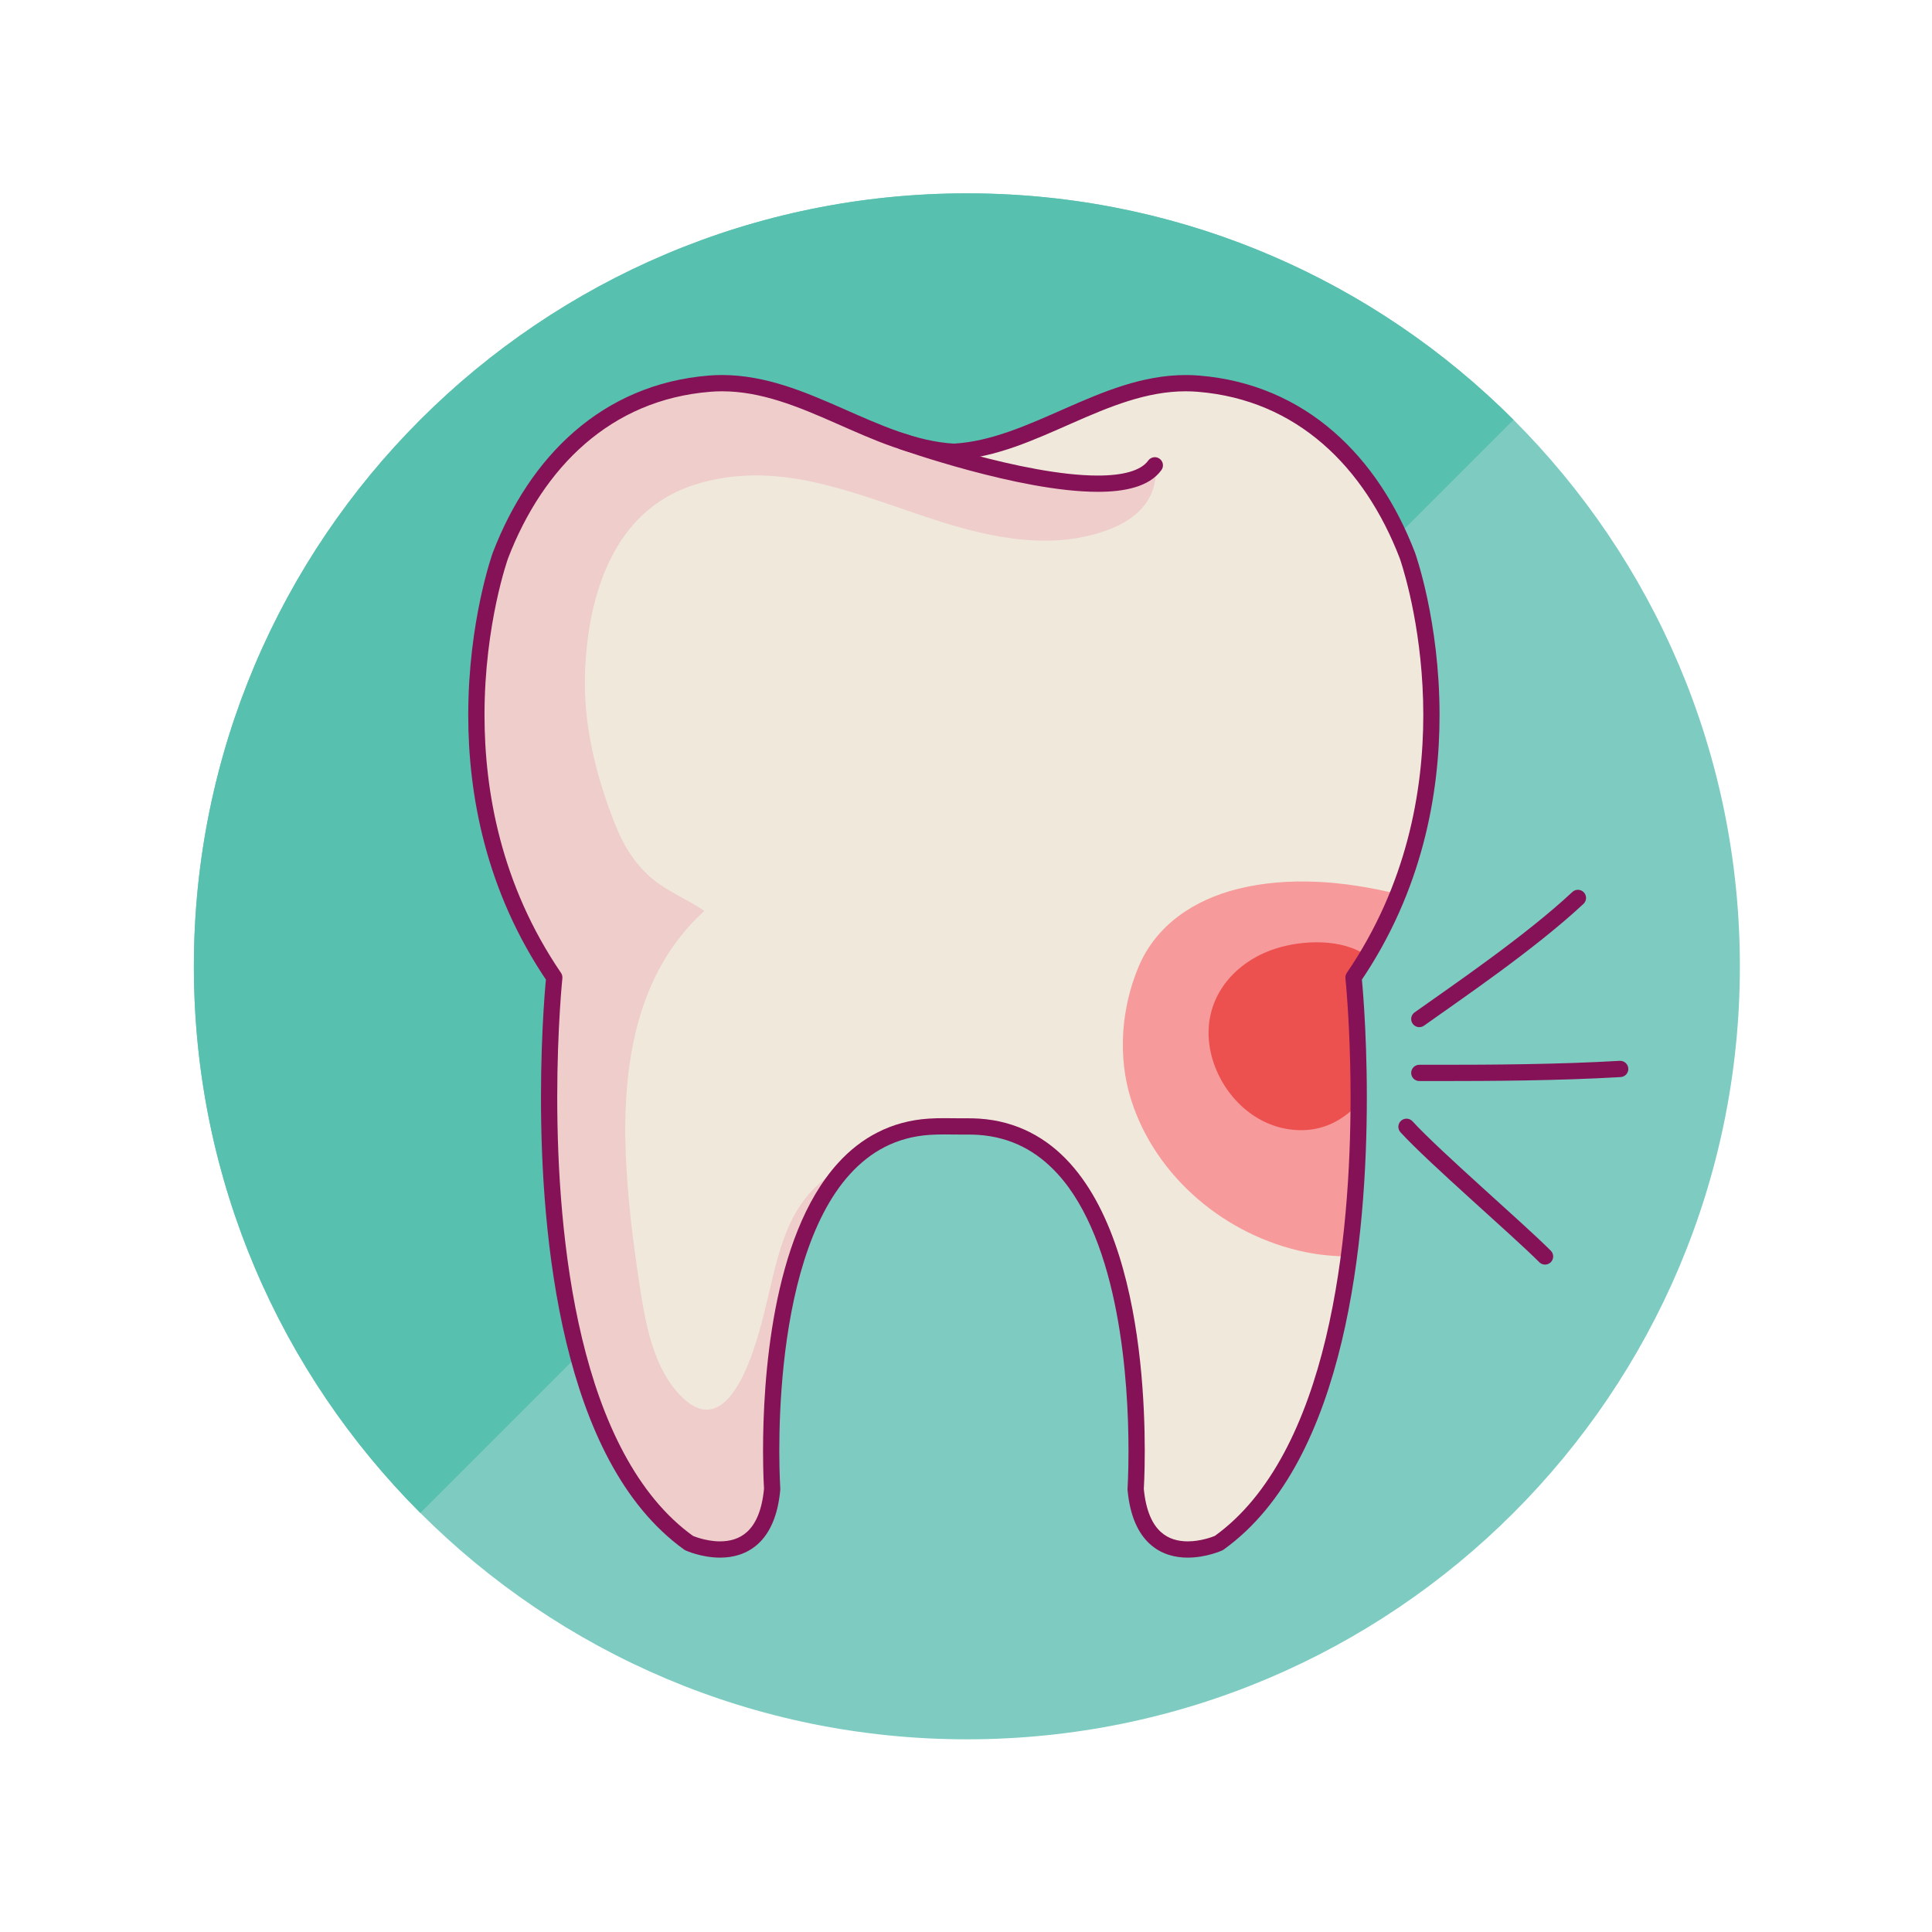 <?xml version="1.0" encoding="UTF-8" standalone="no"?>
<!DOCTYPE svg PUBLIC "-//W3C//DTD SVG 1.1//EN" "http://www.w3.org/Graphics/SVG/1.1/DTD/svg11.dtd">
<svg width="100%" height="100%" viewBox="0 0 100 100" version="1.1" xmlns="http://www.w3.org/2000/svg" xmlns:xlink="http://www.w3.org/1999/xlink" xml:space="preserve" xmlns:serif="http://www.serif.com/" style="fill-rule:evenodd;clip-rule:evenodd;stroke-linejoin:round;stroke-miterlimit:2;">
    <g transform="matrix(1,0,0,1,-100,-200)">
        <g>
            <g transform="matrix(0.842,0,0,0.842,-28.467,177.659)">
                <path d="M259.528,85.936C259.528,112.178 238.254,133.453 212.011,133.453C185.768,133.453 164.492,112.178 164.492,85.936C164.492,59.69 185.768,38.419 212.011,38.419C238.254,38.419 259.528,59.69 259.528,85.936Z" style="fill:rgb(125,203,193);fill-rule:nonzero;"/>
            </g>
            <g transform="matrix(0.842,0,0,0.842,-28.467,177.659)">
                <path d="M212.869,38.426C212.828,38.426 212.787,38.425 212.746,38.424C212.787,38.425 212.828,38.426 212.869,38.426ZM212.529,38.422C212.356,38.42 212.184,38.419 212.011,38.419C212.184,38.419 212.356,38.42 212.529,38.422Z" style="fill:rgb(180,215,210);fill-rule:nonzero;"/>
            </g>
            <g transform="matrix(0.842,0,0,0.842,-28.467,177.659)">
                <path d="M178.412,119.535C169.88,111.003 164.575,99.243 164.493,86.244C164.492,86.141 164.492,86.039 164.492,85.936C164.492,59.69 185.768,38.419 212.011,38.419C212.184,38.419 212.356,38.42 212.529,38.422C212.601,38.422 212.674,38.423 212.746,38.424C212.787,38.425 212.828,38.426 212.869,38.426C225.651,38.653 237.201,43.925 245.61,52.337L178.412,119.535Z" style="fill:rgb(87,192,174);fill-rule:nonzero;"/>
            </g>
            <g transform="matrix(0.842,0,0,0.842,-28.467,177.659)">
                <path d="M211.348,95.776C211.512,95.778 211.675,95.779 211.839,95.779C212.137,95.778 212.437,95.776 212.733,95.797C223.817,96.532 222.385,118.073 222.385,118.073C222.879,123.479 227.5,121.387 227.5,121.387C238.589,113.451 235.779,86.62 235.779,86.62C244.056,74.479 239.089,60.683 239.089,60.682C236.871,54.914 232.571,50.635 226.249,50.119C220.821,49.677 216.356,54.017 211.213,54.305C206.069,54.017 201.605,49.677 196.177,50.119C189.854,50.635 185.555,54.914 183.335,60.682C183.335,60.683 178.369,74.479 186.647,86.62C186.647,86.62 183.836,113.451 194.924,121.387C194.924,121.387 199.546,123.479 200.041,118.073C200.041,118.073 198.608,96.532 209.692,95.797C210.242,95.76 210.796,95.771 211.348,95.776Z" style="fill:rgb(240,233,219);fill-rule:nonzero;"/>
            </g>
            <g transform="matrix(0.842,0,0,0.842,-28.467,177.659)">
                <path d="M228.653,81.179C226.015,81.84 223.665,83.361 222.572,85.946C221.5,88.484 221.265,91.479 222.1,94.121C223.61,98.906 227.944,102.508 232.824,103.503C233.694,103.68 234.592,103.765 235.496,103.771C236.655,94.995 235.779,86.62 235.779,86.62C236.932,84.93 237.821,83.208 238.508,81.494C235.229,80.686 231.785,80.396 228.653,81.179Z" style="fill:rgb(246,154,155);fill-rule:nonzero;"/>
            </g>
            <g transform="matrix(0.842,0,0,0.842,-28.467,177.659)">
                <path d="M230.98,84.849C228.183,85.75 226.303,88.268 227.019,91.307C227.55,93.565 229.378,95.565 231.736,95.943C233.566,96.237 235.017,95.536 236.095,94.364C236.114,89.834 235.779,86.62 235.779,86.62C236.077,86.185 236.354,85.745 236.618,85.306C235.13,84.22 232.668,84.304 230.98,84.849Z" style="fill:rgb(237,81,79);fill-rule:nonzero;"/>
            </g>
            <g transform="matrix(0.842,0,0,0.842,-28.467,177.659)">
                <path d="M204.639,98.176C204.437,98.273 204.236,98.376 204.041,98.491C200.869,100.365 200.438,103.654 199.622,106.943C199.16,108.799 197.569,115.425 194.495,112.413C192.698,110.654 192.229,107.771 191.87,105.392C191.477,102.796 191.15,100.157 191.044,97.532C190.822,92.086 191.657,86.347 195.875,82.529C194.863,81.835 193.694,81.381 192.742,80.608C191.67,79.738 190.942,78.591 190.43,77.314C189.23,74.318 188.415,71.103 188.538,67.856C188.719,63.09 190.282,57.893 195.312,56.318C200.218,54.782 204.776,56.733 209.382,58.274C212.356,59.268 215.664,60.152 218.819,59.603C221.019,59.22 223.409,58.218 223.615,55.805C221.528,56.894 218.763,56.763 216.539,56.37C214.727,56.05 212.672,55.496 211.18,54.303C206.05,53.996 201.593,49.677 196.177,50.119C189.854,50.635 185.555,54.914 183.335,60.682C183.335,60.683 178.369,74.479 186.647,86.62C186.647,86.62 183.836,113.451 194.924,121.387C194.924,121.387 199.546,123.479 200.041,118.073C200.041,118.073 199.101,103.935 204.639,98.176Z" style="fill:rgb(238,205,203);fill-rule:nonzero;"/>
            </g>
            <g transform="matrix(0.842,0,0,0.842,-28.467,177.659)">
                <path d="M211.348,95.776L211.344,96.276C211.508,96.277 211.672,96.279 211.839,96.279L211.843,96.279L212.07,96.278C212.286,96.278 212.496,96.281 212.698,96.295C214.771,96.437 216.338,97.325 217.596,98.703C219.48,100.768 220.592,103.976 221.203,107.195C221.818,110.413 221.945,113.632 221.945,115.716C221.945,116.433 221.93,117.017 221.915,117.419C221.901,117.822 221.886,118.039 221.886,118.04L221.887,118.118C222.032,119.72 222.537,120.787 223.253,121.441C223.969,122.095 224.842,122.287 225.587,122.285C226.747,122.281 227.671,121.855 227.707,121.842L227.791,121.793C231.627,119.04 233.798,114.212 235.044,109.034C236.287,103.85 236.596,98.286 236.596,93.988C236.596,89.632 236.277,86.581 236.276,86.568L235.779,86.62L236.192,86.902C240.025,81.28 241.067,75.311 241.067,70.49C241.066,64.701 239.571,60.548 239.56,60.512L239.556,60.502C238.423,57.557 236.752,54.973 234.535,53.053C232.32,51.133 229.554,49.886 226.289,49.621C226.012,49.598 225.738,49.587 225.466,49.588C222.792,49.59 220.388,50.617 218.068,51.636C215.746,52.661 213.503,53.679 211.185,53.806L211.213,54.305L211.241,53.806C208.922,53.679 206.679,52.661 204.357,51.636C202.037,50.616 199.632,49.59 196.959,49.587C196.688,49.587 196.413,49.598 196.135,49.621C192.872,49.886 190.105,51.133 187.89,53.053C185.673,54.973 184.002,57.557 182.869,60.502L182.865,60.512C182.853,60.548 181.359,64.701 181.358,70.489C181.357,75.31 182.4,81.279 186.234,86.902L186.647,86.62L186.15,86.568C186.148,86.581 185.829,89.632 185.829,93.989C185.829,98.286 186.138,103.851 187.381,109.034C188.627,114.212 190.798,119.04 194.633,121.793L194.718,121.842C194.753,121.855 195.677,122.281 196.837,122.285C197.582,122.287 198.456,122.095 199.172,121.441C199.888,120.787 200.394,119.72 200.538,118.119L200.539,118.04C200.539,118.039 200.525,117.822 200.51,117.419C200.495,117.016 200.479,116.433 200.479,115.715C200.478,112.937 200.708,108.138 202.01,104.021C202.658,101.962 203.574,100.081 204.829,98.703C206.087,97.325 207.655,96.437 209.725,96.296C210.019,96.276 210.319,96.27 210.624,96.27C210.861,96.27 211.1,96.273 211.343,96.276L211.348,95.776L211.354,95.276C211.113,95.273 210.869,95.27 210.624,95.27C210.306,95.27 209.984,95.276 209.659,95.298C207.325,95.449 205.477,96.495 204.088,98.03C202.001,100.334 200.875,103.696 200.239,107.007C199.607,110.319 199.48,113.59 199.48,115.715C199.48,117.179 199.541,118.097 199.542,118.106L200.041,118.073L199.542,118.027C199.408,119.473 198.979,120.262 198.497,120.702C198.015,121.142 197.426,121.283 196.837,121.285C196.385,121.285 195.948,121.196 195.63,121.105C195.471,121.059 195.342,121.014 195.255,120.981L195.157,120.942L195.13,120.931L194.924,121.387L195.215,120.98C191.692,118.467 189.565,113.869 188.353,108.801C187.138,103.738 186.828,98.237 186.828,93.989C186.828,91.835 186.908,90.003 186.987,88.711C187.026,88.064 187.066,87.553 187.095,87.205C187.125,86.856 187.144,86.673 187.144,86.672C187.156,86.555 187.126,86.436 187.06,86.339C183.367,80.923 182.358,75.171 182.357,70.489C182.357,67.681 182.722,65.263 183.085,63.551C183.267,62.695 183.449,62.016 183.584,61.553C183.652,61.321 183.708,61.144 183.747,61.025L183.792,60.892L183.806,60.851L183.335,60.682L183.802,60.861C184.888,58.039 186.476,55.599 188.545,53.809C190.615,52.019 193.16,50.869 196.218,50.618C196.466,50.597 196.713,50.587 196.959,50.587C199.366,50.585 201.641,51.53 203.954,52.551C206.266,53.566 208.61,54.657 211.185,54.805L211.241,54.805C213.816,54.657 216.159,53.566 218.471,52.551C220.784,51.53 223.059,50.585 225.466,50.587C225.711,50.588 225.958,50.597 226.208,50.618C229.266,50.869 231.811,52.019 233.881,53.809C235.949,55.599 237.537,58.039 238.623,60.861L239.089,60.682L238.619,60.851C238.619,60.851 238.639,60.907 238.677,61.025C238.95,61.855 240.067,65.576 240.067,70.49C240.066,75.172 239.057,80.924 235.365,86.339C235.299,86.436 235.269,86.555 235.281,86.672C235.281,86.673 235.301,86.856 235.33,87.204C235.418,88.251 235.596,90.758 235.596,93.988C235.597,98.236 235.287,103.737 234.072,108.8C232.859,113.868 230.732,118.467 227.209,120.98L227.5,121.387L227.294,120.931L227.268,120.942C227.12,121.006 226.38,121.287 225.587,121.285C224.998,121.283 224.409,121.142 223.927,120.702C223.446,120.262 223.017,119.473 222.883,118.028L222.385,118.073L222.884,118.106C222.885,118.097 222.945,117.179 222.945,115.716C222.943,112.882 222.721,108.014 221.369,103.721C220.691,101.574 219.729,99.565 218.337,98.03C216.948,96.496 215.1,95.449 212.766,95.298C212.528,95.281 212.295,95.278 212.07,95.278L211.836,95.279L211.839,95.279C211.678,95.279 211.517,95.278 211.353,95.276L211.348,95.776Z" style="fill:rgb(133,17,86);fill-rule:nonzero;"/>
            </g>
            <g transform="matrix(0.842,0,0,0.842,-28.467,177.659)">
                <path d="M207.896,54.144C207.904,54.147 209.74,54.799 212.17,55.453C214.604,56.106 217.622,56.765 220.055,56.767C220.892,56.767 221.664,56.689 222.334,56.49C223.001,56.291 223.585,55.962 223.969,55.43C224.131,55.206 224.08,54.893 223.856,54.732C223.632,54.57 223.32,54.621 223.158,54.845C222.949,55.136 222.584,55.372 222.048,55.532C221.515,55.692 220.829,55.768 220.055,55.767C217.797,55.77 214.819,55.132 212.43,54.487C211.234,54.166 210.182,53.844 209.43,53.602C209.054,53.482 208.753,53.381 208.547,53.311C208.341,53.241 208.231,53.202 208.231,53.202C207.97,53.11 207.685,53.246 207.592,53.506C207.5,53.766 207.636,54.052 207.896,54.144Z" style="fill:rgb(133,17,86);fill-rule:nonzero;"/>
            </g>
            <g transform="matrix(0.842,0,0,0.842,-28.467,177.659)">
                <path d="M238.666,96.138C239.563,97.116 241.258,98.672 242.957,100.215C244.652,101.753 246.351,103.276 247.198,104.124C247.393,104.32 247.709,104.32 247.905,104.125C248.1,103.929 248.1,103.613 247.905,103.417C247.017,102.53 245.324,101.013 243.629,99.474C241.937,97.939 240.24,96.377 239.403,95.462C239.216,95.259 238.9,95.245 238.697,95.432C238.493,95.618 238.479,95.934 238.666,96.138Z" style="fill:rgb(133,17,86);fill-rule:nonzero;"/>
            </g>
            <g transform="matrix(0.842,0,0,0.842,-28.467,177.659)">
                <path d="M239.823,92.987C240.247,92.987 240.748,92.988 241.31,92.988C244.086,92.988 248.339,92.969 252.199,92.744C252.475,92.728 252.686,92.491 252.669,92.216C252.653,91.94 252.417,91.73 252.141,91.746C248.318,91.969 244.08,91.988 241.31,91.988C240.749,91.988 240.248,91.987 239.823,91.988C239.546,91.988 239.323,92.211 239.323,92.488C239.323,92.764 239.546,92.988 239.823,92.988L239.823,92.987Z" style="fill:rgb(133,17,86);fill-rule:nonzero;"/>
            </g>
            <g transform="matrix(0.842,0,0,0.842,-28.467,177.659)">
                <path d="M240.113,89.581C242.314,88.009 246.879,84.927 249.914,82.096C250.115,81.908 250.126,81.591 249.938,81.39C249.75,81.188 249.433,81.177 249.232,81.365C246.289,84.113 241.748,87.187 239.532,88.768C239.307,88.928 239.255,89.24 239.416,89.465C239.576,89.69 239.889,89.742 240.114,89.582L240.113,89.581Z" style="fill:rgb(133,17,86);fill-rule:nonzero;"/>
            </g>
        </g>
    </g>
</svg>
